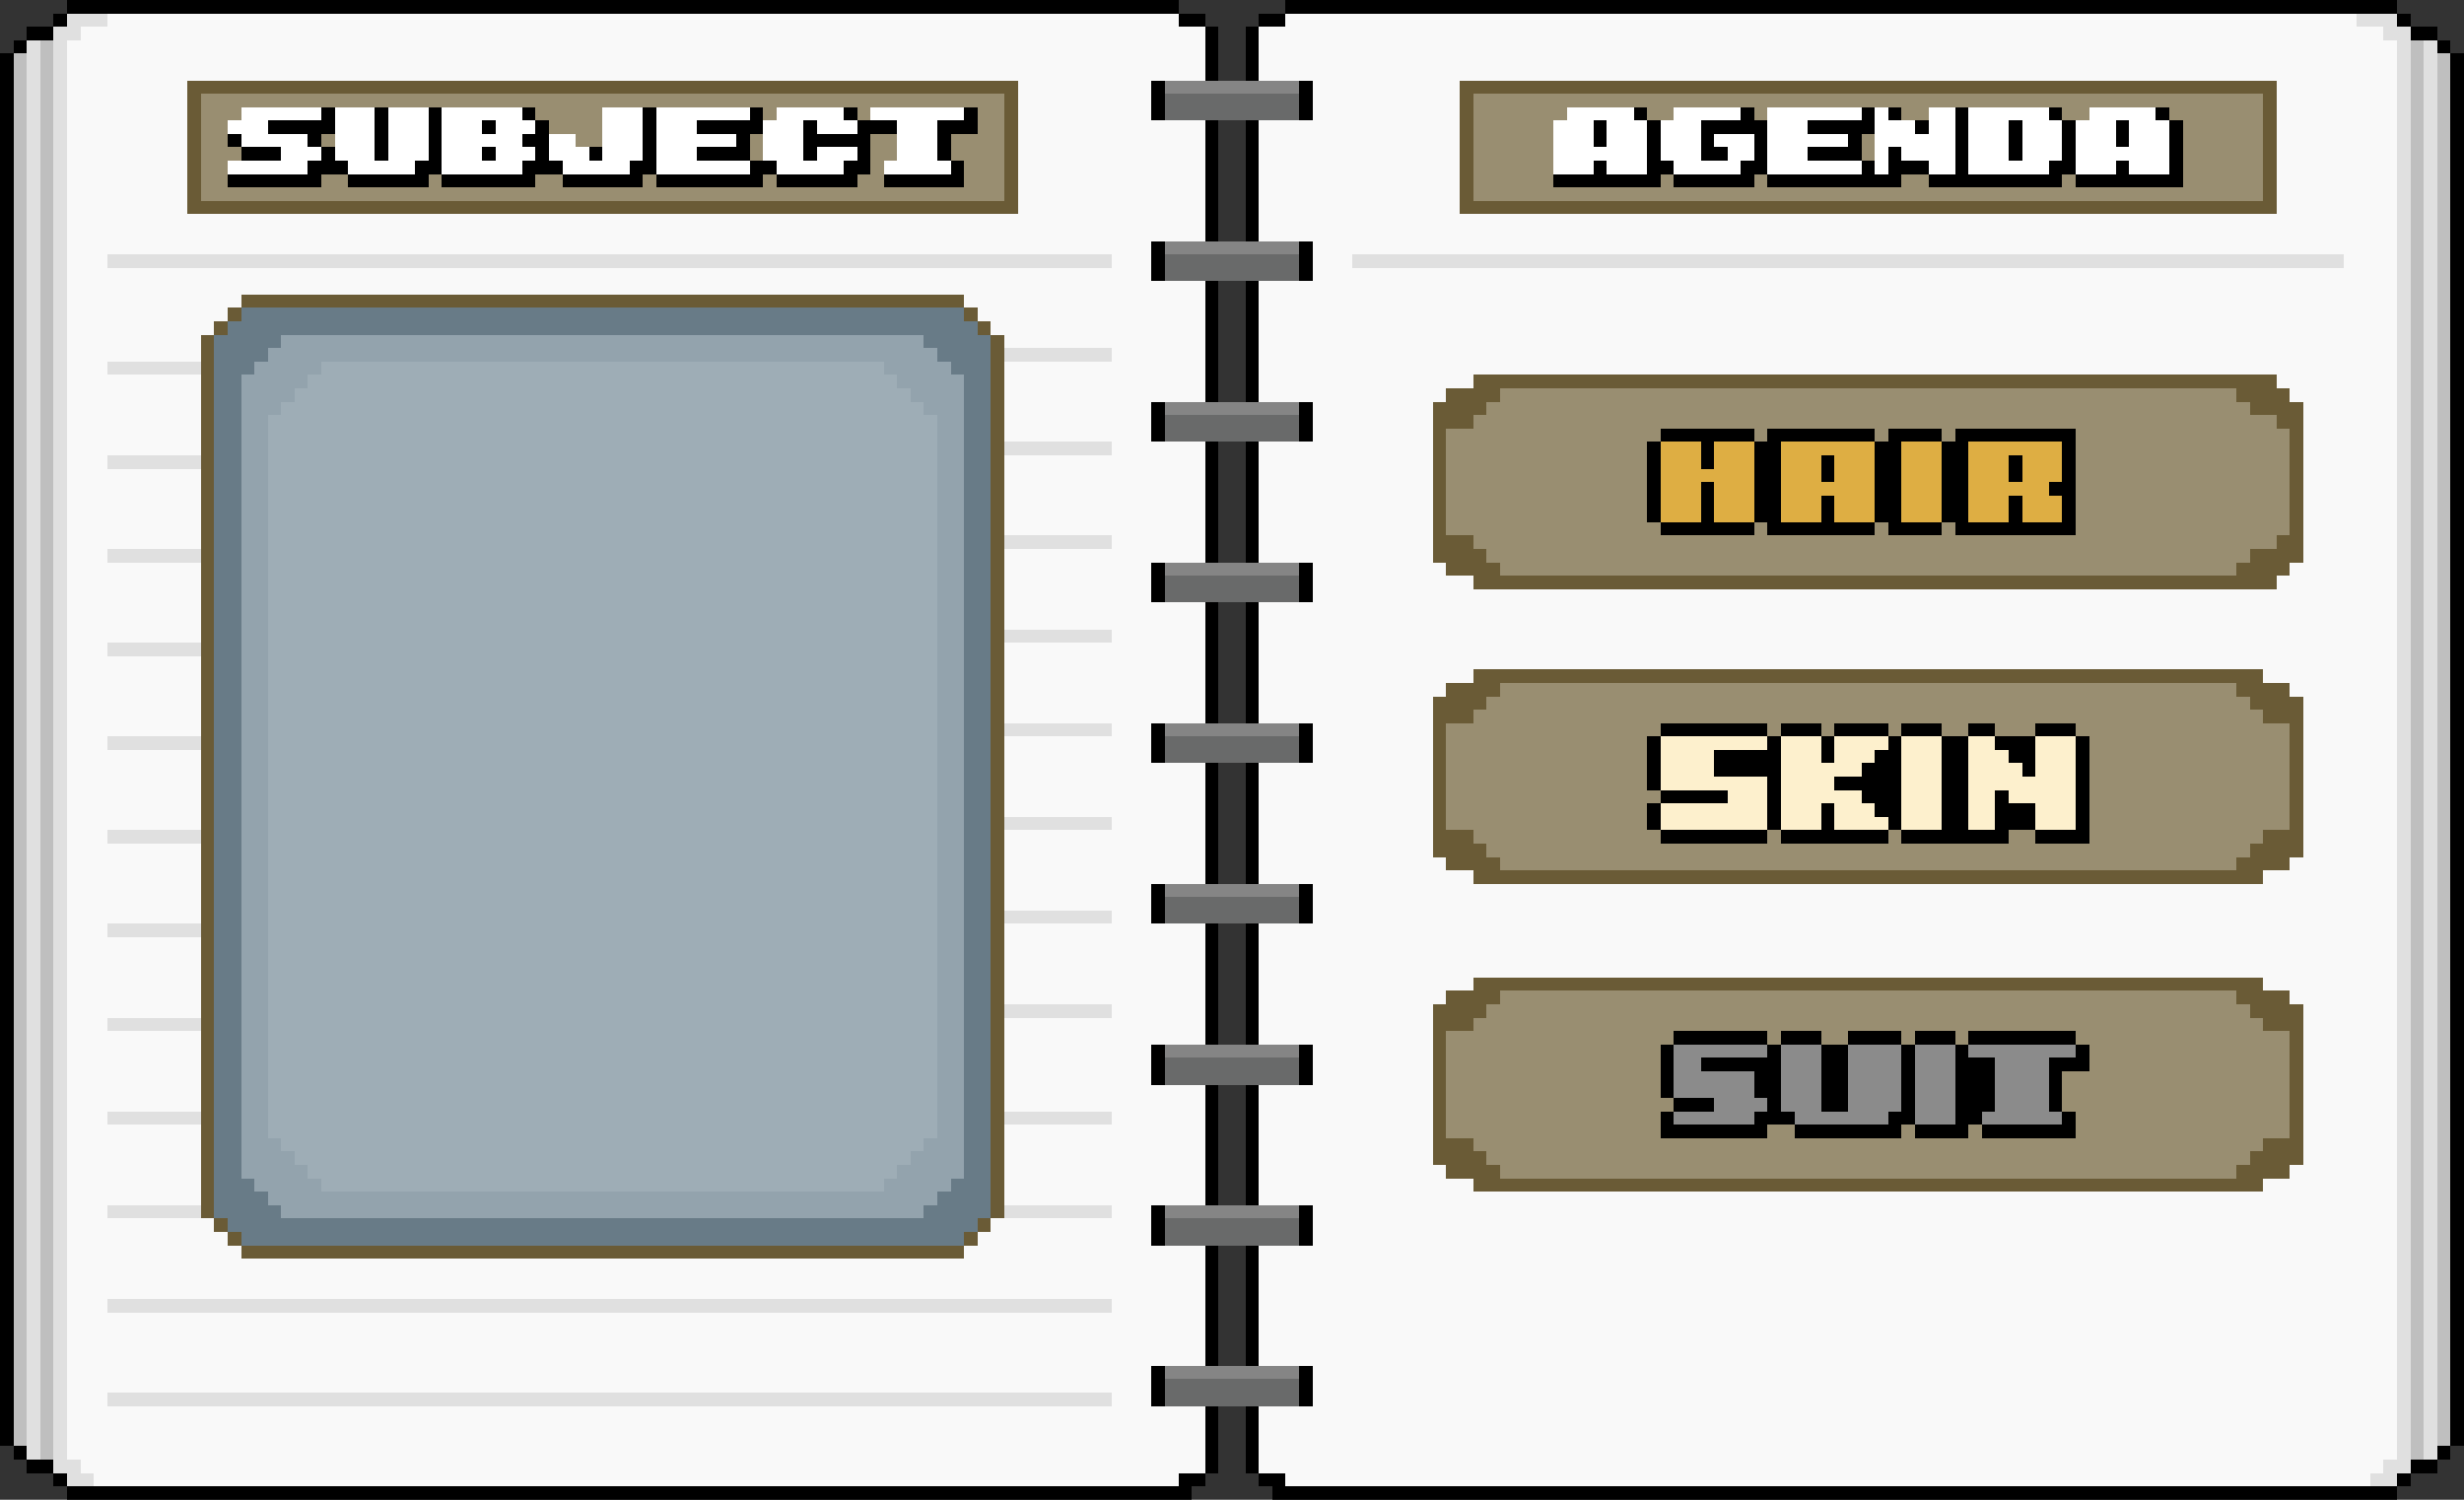 <svg xmlns="http://www.w3.org/2000/svg" viewBox="0 -0.5 184 112" shape-rendering="crispEdges">
<rect x="0" y="-0.5" width="184" height="112" fill="#333333" stroke="none"/>
<path stroke="#000000" d="M5 0h83M96 0h83M4 1h1M88 1h2M94 1h2M179 1h1M2 2h2M90 2h1M93 2h1M180 2h2M1 3h1M90 3h1M93 3h1M182 3h1M0 4h1M90 4h1M93 4h1M183 4h1M0 5h1M90 5h1M93 5h1M183 5h1M0 6h1M86 6h1M97 6h1M183 6h1M0 7h1M86 7h1M97 7h1M183 7h1M0 8h1M24 8h1M28 8h1M32 8h1M39 8h1M48 8h1M56 8h1M63 8h1M72 8h1M86 8h1M97 8h1M122 8h1M130 8h1M139 8h1M141 8h1M146 8h1M153 8h1M161 8h1M183 8h1M0 9h1M20 9h5M28 9h1M32 9h1M36 9h1M40 9h1M48 9h1M52 9h5M60 9h1M64 9h3M70 9h3M90 9h1M93 9h1M119 9h1M123 9h1M127 9h5M135 9h5M143 9h1M146 9h1M150 9h1M154 9h1M158 9h1M162 9h1M183 9h1M0 10h1M17 10h1M23 10h1M28 10h1M32 10h1M39 10h2M48 10h1M55 10h1M60 10h5M70 10h1M90 10h1M93 10h1M119 10h1M123 10h1M127 10h1M131 10h1M138 10h1M146 10h1M150 10h1M154 10h1M158 10h1M162 10h1M183 10h1M0 11h1M18 11h3M24 11h1M28 11h1M32 11h1M36 11h1M40 11h1M44 11h1M48 11h1M52 11h4M60 11h1M64 11h1M70 11h1M90 11h1M93 11h1M123 11h1M127 11h2M131 11h1M135 11h4M141 11h1M146 11h1M150 11h1M154 11h1M162 11h1M183 11h1M0 12h1M23 12h3M31 12h2M39 12h3M47 12h2M56 12h2M63 12h2M71 12h1M90 12h1M93 12h1M119 12h1M123 12h2M130 12h2M139 12h1M141 12h3M146 12h1M153 12h2M158 12h1M162 12h1M183 12h1M0 13h1M17 13h7M26 13h6M33 13h7M42 13h6M49 13h8M58 13h6M66 13h6M90 13h1M93 13h1M116 13h8M125 13h6M132 13h10M144 13h10M155 13h8M183 13h1M0 14h1M90 14h1M93 14h1M183 14h1M0 15h1M90 15h1M93 15h1M183 15h1M0 16h1M90 16h1M93 16h1M183 16h1M0 17h1M90 17h1M93 17h1M183 17h1M0 18h1M86 18h1M97 18h1M183 18h1M0 19h1M86 19h1M97 19h1M183 19h1M0 20h1M86 20h1M97 20h1M183 20h1M0 21h1M90 21h1M93 21h1M183 21h1M0 22h1M90 22h1M93 22h1M183 22h1M0 23h1M90 23h1M93 23h1M183 23h1M0 24h1M90 24h1M93 24h1M183 24h1M0 25h1M90 25h1M93 25h1M183 25h1M0 26h1M90 26h1M93 26h1M183 26h1M0 27h1M90 27h1M93 27h1M183 27h1M0 28h1M90 28h1M93 28h1M183 28h1M0 29h1M90 29h1M93 29h1M183 29h1M0 30h1M86 30h1M97 30h1M183 30h1M0 31h1M86 31h1M97 31h1M183 31h1M0 32h1M86 32h1M97 32h1M124 32h7M132 32h8M141 32h4M146 32h9M183 32h1M0 33h1M90 33h1M93 33h1M123 33h1M127 33h1M131 33h2M140 33h2M145 33h2M154 33h1M183 33h1M0 34h1M90 34h1M93 34h1M123 34h1M127 34h1M131 34h2M136 34h1M140 34h2M145 34h2M150 34h1M154 34h1M183 34h1M0 35h1M90 35h1M93 35h1M123 35h1M131 35h2M136 35h1M140 35h2M145 35h2M150 35h1M154 35h1M183 35h1M0 36h1M90 36h1M93 36h1M123 36h1M127 36h1M131 36h2M140 36h2M145 36h2M153 36h2M183 36h1M0 37h1M90 37h1M93 37h1M123 37h1M127 37h1M131 37h2M136 37h1M140 37h2M145 37h2M150 37h1M154 37h1M183 37h1M0 38h1M90 38h1M93 38h1M123 38h1M127 38h1M131 38h2M136 38h1M140 38h2M145 38h2M150 38h1M154 38h1M183 38h1M0 39h1M90 39h1M93 39h1M124 39h7M132 39h8M141 39h4M146 39h9M183 39h1M0 40h1M90 40h1M93 40h1M183 40h1M0 41h1M90 41h1M93 41h1M183 41h1M0 42h1M86 42h1M97 42h1M183 42h1M0 43h1M86 43h1M97 43h1M183 43h1M0 44h1M86 44h1M97 44h1M183 44h1M0 45h1M90 45h1M93 45h1M183 45h1M0 46h1M90 46h1M93 46h1M183 46h1M0 47h1M90 47h1M93 47h1M183 47h1M0 48h1M90 48h1M93 48h1M183 48h1M0 49h1M90 49h1M93 49h1M183 49h1M0 50h1M90 50h1M93 50h1M183 50h1M0 51h1M90 51h1M93 51h1M183 51h1M0 52h1M90 52h1M93 52h1M183 52h1M0 53h1M90 53h1M93 53h1M183 53h1M0 54h1M86 54h1M97 54h1M124 54h8M133 54h3M137 54h4M142 54h3M147 54h2M152 54h3M183 54h1M0 55h1M86 55h1M97 55h1M123 55h1M132 55h1M136 55h1M141 55h1M145 55h2M149 55h3M155 55h1M183 55h1M0 56h1M86 56h1M97 56h1M123 56h1M128 56h5M136 56h1M140 56h2M145 56h2M150 56h2M155 56h1M183 56h1M0 57h1M90 57h1M93 57h1M123 57h1M128 57h5M139 57h3M145 57h2M151 57h1M155 57h1M183 57h1M0 58h1M90 58h1M93 58h1M123 58h1M132 58h1M137 58h5M145 58h2M155 58h1M183 58h1M0 59h1M90 59h1M93 59h1M124 59h5M132 59h1M139 59h3M145 59h2M149 59h1M155 59h1M183 59h1M0 60h1M90 60h1M93 60h1M123 60h1M132 60h1M136 60h1M140 60h2M145 60h2M149 60h3M155 60h1M183 60h1M0 61h1M90 61h1M93 61h1M123 61h1M132 61h1M136 61h1M141 61h1M145 61h2M149 61h3M155 61h1M183 61h1M0 62h1M90 62h1M93 62h1M124 62h8M133 62h8M142 62h8M152 62h4M183 62h1M0 63h1M90 63h1M93 63h1M183 63h1M0 64h1M90 64h1M93 64h1M183 64h1M0 65h1M90 65h1M93 65h1M183 65h1M0 66h1M86 66h1M97 66h1M183 66h1M0 67h1M86 67h1M97 67h1M183 67h1M0 68h1M86 68h1M97 68h1M183 68h1M0 69h1M90 69h1M93 69h1M183 69h1M0 70h1M90 70h1M93 70h1M183 70h1M0 71h1M90 71h1M93 71h1M183 71h1M0 72h1M90 72h1M93 72h1M183 72h1M0 73h1M90 73h1M93 73h1M183 73h1M0 74h1M90 74h1M93 74h1M183 74h1M0 75h1M90 75h1M93 75h1M183 75h1M0 76h1M90 76h1M93 76h1M183 76h1M0 77h1M90 77h1M93 77h1M125 77h7M133 77h3M138 77h4M143 77h3M147 77h8M183 77h1M0 78h1M86 78h1M97 78h1M124 78h1M132 78h1M136 78h2M142 78h1M146 78h1M155 78h1M183 78h1M0 79h1M86 79h1M97 79h1M124 79h1M127 79h6M136 79h2M142 79h1M146 79h3M153 79h3M183 79h1M0 80h1M86 80h1M97 80h1M124 80h1M131 80h2M136 80h2M142 80h1M146 80h3M153 80h1M183 80h1M0 81h1M90 81h1M93 81h1M124 81h1M131 81h2M136 81h2M142 81h1M146 81h3M153 81h1M183 81h1M0 82h1M90 82h1M93 82h1M125 82h3M132 82h1M136 82h2M142 82h1M146 82h3M153 82h1M183 82h1M0 83h1M90 83h1M93 83h1M124 83h1M131 83h3M141 83h2M146 83h2M154 83h1M183 83h1M0 84h1M90 84h1M93 84h1M124 84h8M134 84h8M143 84h4M148 84h7M183 84h1M0 85h1M90 85h1M93 85h1M183 85h1M0 86h1M90 86h1M93 86h1M183 86h1M0 87h1M90 87h1M93 87h1M183 87h1M0 88h1M90 88h1M93 88h1M183 88h1M0 89h1M90 89h1M93 89h1M183 89h1M0 90h1M86 90h1M97 90h1M183 90h1M0 91h1M86 91h1M97 91h1M183 91h1M0 92h1M86 92h1M97 92h1M183 92h1M0 93h1M90 93h1M93 93h1M183 93h1M0 94h1M90 94h1M93 94h1M183 94h1M0 95h1M90 95h1M93 95h1M183 95h1M0 96h1M90 96h1M93 96h1M183 96h1M0 97h1M90 97h1M93 97h1M183 97h1M0 98h1M90 98h1M93 98h1M183 98h1M0 99h1M90 99h1M93 99h1M183 99h1M0 100h1M90 100h1M93 100h1M183 100h1M0 101h1M90 101h1M93 101h1M183 101h1M0 102h1M86 102h1M97 102h1M183 102h1M0 103h1M86 103h1M97 103h1M183 103h1M0 104h1M86 104h1M97 104h1M183 104h1M0 105h1M90 105h1M93 105h1M183 105h1M0 106h1M90 106h1M93 106h1M183 106h1M0 107h1M90 107h1M93 107h1M183 107h1M1 108h1M90 108h1M93 108h1M182 108h1M2 109h2M90 109h1M93 109h1M180 109h2M4 110h1M88 110h2M94 110h2M179 110h1M5 111h84M95 111h84" />
<path stroke="#e0e0e0" d="M5 1h3M176 1h3M4 2h2M178 2h2M2 3h1M4 3h1M179 3h1M181 3h1M2 4h1M4 4h1M179 4h1M181 4h1M2 5h1M4 5h1M179 5h1M181 5h1M2 6h1M4 6h1M179 6h1M181 6h1M2 7h1M4 7h1M179 7h1M181 7h1M2 8h1M4 8h1M179 8h1M181 8h1M2 9h1M4 9h1M179 9h1M181 9h1M2 10h1M4 10h1M179 10h1M181 10h1M2 11h1M4 11h1M179 11h1M181 11h1M2 12h1M4 12h1M179 12h1M181 12h1M2 13h1M4 13h1M179 13h1M181 13h1M2 14h1M4 14h1M179 14h1M181 14h1M2 15h1M4 15h1M179 15h1M181 15h1M2 16h1M4 16h1M179 16h1M181 16h1M2 17h1M4 17h1M179 17h1M181 17h1M2 18h1M4 18h1M179 18h1M181 18h1M2 19h1M4 19h1M8 19h75M101 19h74M179 19h1M181 19h1M2 20h1M4 20h1M179 20h1M181 20h1M2 21h1M4 21h1M179 21h1M181 21h1M2 22h1M4 22h1M179 22h1M181 22h1M2 23h1M4 23h1M179 23h1M181 23h1M2 24h1M4 24h1M179 24h1M181 24h1M2 25h1M4 25h1M179 25h1M181 25h1M2 26h1M4 26h1M75 26h8M179 26h1M181 26h1M2 27h1M4 27h1M8 27h7M179 27h1M181 27h1M2 28h1M4 28h1M179 28h1M181 28h1M2 29h1M4 29h1M179 29h1M181 29h1M2 30h1M4 30h1M179 30h1M181 30h1M2 31h1M4 31h1M179 31h1M181 31h1M2 32h1M4 32h1M179 32h1M181 32h1M2 33h1M4 33h1M75 33h8M179 33h1M181 33h1M2 34h1M4 34h1M8 34h7M179 34h1M181 34h1M2 35h1M4 35h1M179 35h1M181 35h1M2 36h1M4 36h1M179 36h1M181 36h1M2 37h1M4 37h1M179 37h1M181 37h1M2 38h1M4 38h1M179 38h1M181 38h1M2 39h1M4 39h1M179 39h1M181 39h1M2 40h1M4 40h1M75 40h8M179 40h1M181 40h1M2 41h1M4 41h1M8 41h7M179 41h1M181 41h1M2 42h1M4 42h1M179 42h1M181 42h1M2 43h1M4 43h1M179 43h1M181 43h1M2 44h1M4 44h1M179 44h1M181 44h1M2 45h1M4 45h1M179 45h1M181 45h1M2 46h1M4 46h1M179 46h1M181 46h1M2 47h1M4 47h1M75 47h8M179 47h1M181 47h1M2 48h1M4 48h1M8 48h7M179 48h1M181 48h1M2 49h1M4 49h1M179 49h1M181 49h1M2 50h1M4 50h1M179 50h1M181 50h1M2 51h1M4 51h1M179 51h1M181 51h1M2 52h1M4 52h1M179 52h1M181 52h1M2 53h1M4 53h1M179 53h1M181 53h1M2 54h1M4 54h1M75 54h8M179 54h1M181 54h1M2 55h1M4 55h1M8 55h7M179 55h1M181 55h1M2 56h1M4 56h1M179 56h1M181 56h1M2 57h1M4 57h1M179 57h1M181 57h1M2 58h1M4 58h1M179 58h1M181 58h1M2 59h1M4 59h1M179 59h1M181 59h1M2 60h1M4 60h1M179 60h1M181 60h1M2 61h1M4 61h1M75 61h8M179 61h1M181 61h1M2 62h1M4 62h1M8 62h7M179 62h1M181 62h1M2 63h1M4 63h1M179 63h1M181 63h1M2 64h1M4 64h1M179 64h1M181 64h1M2 65h1M4 65h1M179 65h1M181 65h1M2 66h1M4 66h1M179 66h1M181 66h1M2 67h1M4 67h1M179 67h1M181 67h1M2 68h1M4 68h1M75 68h8M179 68h1M181 68h1M2 69h1M4 69h1M8 69h7M179 69h1M181 69h1M2 70h1M4 70h1M179 70h1M181 70h1M2 71h1M4 71h1M179 71h1M181 71h1M2 72h1M4 72h1M179 72h1M181 72h1M2 73h1M4 73h1M179 73h1M181 73h1M2 74h1M4 74h1M179 74h1M181 74h1M2 75h1M4 75h1M75 75h8M179 75h1M181 75h1M2 76h1M4 76h1M8 76h7M179 76h1M181 76h1M2 77h1M4 77h1M179 77h1M181 77h1M2 78h1M4 78h1M179 78h1M181 78h1M2 79h1M4 79h1M179 79h1M181 79h1M2 80h1M4 80h1M179 80h1M181 80h1M2 81h1M4 81h1M179 81h1M181 81h1M2 82h1M4 82h1M179 82h1M181 82h1M2 83h1M4 83h1M8 83h7M75 83h8M179 83h1M181 83h1M2 84h1M4 84h1M179 84h1M181 84h1M2 85h1M4 85h1M179 85h1M181 85h1M2 86h1M4 86h1M179 86h1M181 86h1M2 87h1M4 87h1M179 87h1M181 87h1M2 88h1M4 88h1M179 88h1M181 88h1M2 89h1M4 89h1M179 89h1M181 89h1M2 90h1M4 90h1M8 90h7M75 90h8M179 90h1M181 90h1M2 91h1M4 91h1M179 91h1M181 91h1M2 92h1M4 92h1M179 92h1M181 92h1M2 93h1M4 93h1M179 93h1M181 93h1M2 94h1M4 94h1M179 94h1M181 94h1M2 95h1M4 95h1M179 95h1M181 95h1M2 96h1M4 96h1M179 96h1M181 96h1M2 97h1M4 97h1M8 97h75M179 97h1M181 97h1M2 98h1M4 98h1M179 98h1M181 98h1M2 99h1M4 99h1M179 99h1M181 99h1M2 100h1M4 100h1M179 100h1M181 100h1M2 101h1M4 101h1M179 101h1M181 101h1M2 102h1M4 102h1M179 102h1M181 102h1M2 103h1M4 103h1M179 103h1M181 103h1M2 104h1M4 104h1M8 104h75M179 104h1M181 104h1M2 105h1M4 105h1M179 105h1M181 105h1M2 106h1M4 106h1M179 106h1M181 106h1M2 107h1M4 107h1M179 107h1M181 107h1M2 108h1M4 108h1M179 108h1M181 108h1M4 109h2M178 109h2M5 110h2M177 110h2" />
<path stroke="#f9f9f9" d="M8 1h80M96 1h80M6 2h84M94 2h84M5 3h85M94 3h85M5 4h85M94 4h85M5 5h85M94 5h85M5 6h9M76 6h10M98 6h11M170 6h9M5 7h9M76 7h10M98 7h11M170 7h9M5 8h9M76 8h10M98 8h11M170 8h9M5 9h9M76 9h14M94 9h15M170 9h9M5 10h9M76 10h14M94 10h15M170 10h9M5 11h9M76 11h14M94 11h15M170 11h9M5 12h9M76 12h14M94 12h15M170 12h9M5 13h9M76 13h14M94 13h15M170 13h9M5 14h9M76 14h14M94 14h15M170 14h9M5 15h9M76 15h14M94 15h15M170 15h9M5 16h85M94 16h85M5 17h85M94 17h85M5 18h81M98 18h81M5 19h3M83 19h3M98 19h3M175 19h4M5 20h81M98 20h81M5 21h85M94 21h85M5 22h13M72 22h18M94 22h85M5 23h12M73 23h17M94 23h85M5 24h11M74 24h16M94 24h85M5 25h10M75 25h15M94 25h85M5 26h10M83 26h7M94 26h85M5 27h3M75 27h15M94 27h85M5 28h10M75 28h15M94 28h16M170 28h9M5 29h10M75 29h15M94 29h14M171 29h8M5 30h10M75 30h11M98 30h9M172 30h7M5 31h10M75 31h11M98 31h9M172 31h7M5 32h10M75 32h11M98 32h9M172 32h7M5 33h10M83 33h7M94 33h13M172 33h7M5 34h3M75 34h15M94 34h13M172 34h7M5 35h10M75 35h15M94 35h13M172 35h7M5 36h10M75 36h15M94 36h13M172 36h7M5 37h10M75 37h15M94 37h13M172 37h7M5 38h10M75 38h15M94 38h13M172 38h7M5 39h10M75 39h15M94 39h13M172 39h7M5 40h10M83 40h7M94 40h13M172 40h7M5 41h3M75 41h15M94 41h13M172 41h7M5 42h10M75 42h11M98 42h10M171 42h8M5 43h10M75 43h11M98 43h12M170 43h9M5 44h10M75 44h11M98 44h81M5 45h10M75 45h15M94 45h85M5 46h10M75 46h15M94 46h85M5 47h10M83 47h7M94 47h85M5 48h3M75 48h15M94 48h85M5 49h10M75 49h15M94 49h85M5 50h10M75 50h15M94 50h16M169 50h10M5 51h10M75 51h15M94 51h14M171 51h8M5 52h10M75 52h15M94 52h13M172 52h7M5 53h10M75 53h15M94 53h13M172 53h7M5 54h10M83 54h3M98 54h9M172 54h7M5 55h3M75 55h11M98 55h9M172 55h7M5 56h10M75 56h11M98 56h9M172 56h7M5 57h10M75 57h15M94 57h13M172 57h7M5 58h10M75 58h15M94 58h13M172 58h7M5 59h10M75 59h15M94 59h13M172 59h7M5 60h10M75 60h15M94 60h13M172 60h7M5 61h10M83 61h7M94 61h13M172 61h7M5 62h3M75 62h15M94 62h13M172 62h7M5 63h10M75 63h15M94 63h13M172 63h7M5 64h10M75 64h15M94 64h14M171 64h8M5 65h10M75 65h15M94 65h16M169 65h10M5 66h10M75 66h11M98 66h81M5 67h10M75 67h11M98 67h81M5 68h10M83 68h3M98 68h81M5 69h3M75 69h15M94 69h85M5 70h10M75 70h15M94 70h85M5 71h10M75 71h15M94 71h85M5 72h10M75 72h15M94 72h85M5 73h10M75 73h15M94 73h16M169 73h10M5 74h10M75 74h15M94 74h14M171 74h8M5 75h10M83 75h7M94 75h13M172 75h7M5 76h3M75 76h15M94 76h13M172 76h7M5 77h10M75 77h15M94 77h13M172 77h7M5 78h10M75 78h11M98 78h9M172 78h7M5 79h10M75 79h11M98 79h9M172 79h7M5 80h10M75 80h11M98 80h9M172 80h7M5 81h10M75 81h15M94 81h13M172 81h7M5 82h10M75 82h15M94 82h13M172 82h7M5 83h3M83 83h7M94 83h13M172 83h7M5 84h10M75 84h15M94 84h13M172 84h7M5 85h10M75 85h15M94 85h13M172 85h7M5 86h10M75 86h15M94 86h13M172 86h7M5 87h10M75 87h15M94 87h14M171 87h8M5 88h10M75 88h15M94 88h16M169 88h10M5 89h10M75 89h15M94 89h85M5 90h3M83 90h3M98 90h81M5 91h11M74 91h12M98 91h81M5 92h12M73 92h13M98 92h81M5 93h13M72 93h18M94 93h85M5 94h85M94 94h85M5 95h85M94 95h85M5 96h85M94 96h85M5 97h3M83 97h7M94 97h85M5 98h85M94 98h85M5 99h85M94 99h85M5 100h85M94 100h85M5 101h85M94 101h85M5 102h81M98 102h81M5 103h81M98 103h81M5 104h3M83 104h3M98 104h81M5 105h85M94 105h85M5 106h85M94 106h85M5 107h85M94 107h85M5 108h85M94 108h85M6 109h84M94 109h84M7 110h81M96 110h81" />
<path stroke="#bfbfbf" d="M3 3h1M180 3h1M1 4h1M3 4h1M180 4h1M182 4h1M1 5h1M3 5h1M180 5h1M182 5h1M1 6h1M3 6h1M180 6h1M182 6h1M1 7h1M3 7h1M180 7h1M182 7h1M1 8h1M3 8h1M180 8h1M182 8h1M1 9h1M3 9h1M180 9h1M182 9h1M1 10h1M3 10h1M180 10h1M182 10h1M1 11h1M3 11h1M180 11h1M182 11h1M1 12h1M3 12h1M180 12h1M182 12h1M1 13h1M3 13h1M180 13h1M182 13h1M1 14h1M3 14h1M180 14h1M182 14h1M1 15h1M3 15h1M180 15h1M182 15h1M1 16h1M3 16h1M180 16h1M182 16h1M1 17h1M3 17h1M180 17h1M182 17h1M1 18h1M3 18h1M180 18h1M182 18h1M1 19h1M3 19h1M180 19h1M182 19h1M1 20h1M3 20h1M180 20h1M182 20h1M1 21h1M3 21h1M180 21h1M182 21h1M1 22h1M3 22h1M180 22h1M182 22h1M1 23h1M3 23h1M180 23h1M182 23h1M1 24h1M3 24h1M180 24h1M182 24h1M1 25h1M3 25h1M180 25h1M182 25h1M1 26h1M3 26h1M180 26h1M182 26h1M1 27h1M3 27h1M180 27h1M182 27h1M1 28h1M3 28h1M180 28h1M182 28h1M1 29h1M3 29h1M180 29h1M182 29h1M1 30h1M3 30h1M180 30h1M182 30h1M1 31h1M3 31h1M180 31h1M182 31h1M1 32h1M3 32h1M180 32h1M182 32h1M1 33h1M3 33h1M180 33h1M182 33h1M1 34h1M3 34h1M180 34h1M182 34h1M1 35h1M3 35h1M180 35h1M182 35h1M1 36h1M3 36h1M180 36h1M182 36h1M1 37h1M3 37h1M180 37h1M182 37h1M1 38h1M3 38h1M180 38h1M182 38h1M1 39h1M3 39h1M180 39h1M182 39h1M1 40h1M3 40h1M180 40h1M182 40h1M1 41h1M3 41h1M180 41h1M182 41h1M1 42h1M3 42h1M180 42h1M182 42h1M1 43h1M3 43h1M180 43h1M182 43h1M1 44h1M3 44h1M180 44h1M182 44h1M1 45h1M3 45h1M180 45h1M182 45h1M1 46h1M3 46h1M180 46h1M182 46h1M1 47h1M3 47h1M180 47h1M182 47h1M1 48h1M3 48h1M180 48h1M182 48h1M1 49h1M3 49h1M180 49h1M182 49h1M1 50h1M3 50h1M180 50h1M182 50h1M1 51h1M3 51h1M180 51h1M182 51h1M1 52h1M3 52h1M180 52h1M182 52h1M1 53h1M3 53h1M180 53h1M182 53h1M1 54h1M3 54h1M180 54h1M182 54h1M1 55h1M3 55h1M180 55h1M182 55h1M1 56h1M3 56h1M180 56h1M182 56h1M1 57h1M3 57h1M180 57h1M182 57h1M1 58h1M3 58h1M180 58h1M182 58h1M1 59h1M3 59h1M180 59h1M182 59h1M1 60h1M3 60h1M180 60h1M182 60h1M1 61h1M3 61h1M180 61h1M182 61h1M1 62h1M3 62h1M180 62h1M182 62h1M1 63h1M3 63h1M180 63h1M182 63h1M1 64h1M3 64h1M180 64h1M182 64h1M1 65h1M3 65h1M180 65h1M182 65h1M1 66h1M3 66h1M180 66h1M182 66h1M1 67h1M3 67h1M180 67h1M182 67h1M1 68h1M3 68h1M180 68h1M182 68h1M1 69h1M3 69h1M180 69h1M182 69h1M1 70h1M3 70h1M180 70h1M182 70h1M1 71h1M3 71h1M180 71h1M182 71h1M1 72h1M3 72h1M180 72h1M182 72h1M1 73h1M3 73h1M180 73h1M182 73h1M1 74h1M3 74h1M180 74h1M182 74h1M1 75h1M3 75h1M180 75h1M182 75h1M1 76h1M3 76h1M180 76h1M182 76h1M1 77h1M3 77h1M180 77h1M182 77h1M1 78h1M3 78h1M180 78h1M182 78h1M1 79h1M3 79h1M180 79h1M182 79h1M1 80h1M3 80h1M180 80h1M182 80h1M1 81h1M3 81h1M180 81h1M182 81h1M1 82h1M3 82h1M180 82h1M182 82h1M1 83h1M3 83h1M180 83h1M182 83h1M1 84h1M3 84h1M180 84h1M182 84h1M1 85h1M3 85h1M180 85h1M182 85h1M1 86h1M3 86h1M180 86h1M182 86h1M1 87h1M3 87h1M180 87h1M182 87h1M1 88h1M3 88h1M180 88h1M182 88h1M1 89h1M3 89h1M180 89h1M182 89h1M1 90h1M3 90h1M180 90h1M182 90h1M1 91h1M3 91h1M180 91h1M182 91h1M1 92h1M3 92h1M180 92h1M182 92h1M1 93h1M3 93h1M180 93h1M182 93h1M1 94h1M3 94h1M180 94h1M182 94h1M1 95h1M3 95h1M180 95h1M182 95h1M1 96h1M3 96h1M180 96h1M182 96h1M1 97h1M3 97h1M180 97h1M182 97h1M1 98h1M3 98h1M180 98h1M182 98h1M1 99h1M3 99h1M180 99h1M182 99h1M1 100h1M3 100h1M180 100h1M182 100h1M1 101h1M3 101h1M180 101h1M182 101h1M1 102h1M3 102h1M180 102h1M182 102h1M1 103h1M3 103h1M180 103h1M182 103h1M1 104h1M3 104h1M180 104h1M182 104h1M1 105h1M3 105h1M180 105h1M182 105h1M1 106h1M3 106h1M180 106h1M182 106h1M1 107h1M3 107h1M180 107h1M182 107h1M3 108h1M180 108h1" />
<path stroke="#6a5b36" d="M14 6h62M109 6h61M14 7h1M75 7h1M109 7h1M169 7h1M14 8h1M75 8h1M109 8h1M169 8h1M14 9h1M75 9h1M109 9h1M169 9h1M14 10h1M75 10h1M109 10h1M169 10h1M14 11h1M75 11h1M109 11h1M169 11h1M14 12h1M75 12h1M109 12h1M169 12h1M14 13h1M75 13h1M109 13h1M169 13h1M14 14h1M75 14h1M109 14h1M169 14h1M14 15h62M109 15h61M18 22h54M17 23h1M72 23h1M16 24h1M73 24h1M15 25h1M74 25h1M15 26h1M74 26h1M15 27h1M74 27h1M15 28h1M74 28h1M110 28h60M15 29h1M74 29h1M108 29h4M167 29h4M15 30h1M74 30h1M107 30h4M168 30h4M15 31h1M74 31h1M107 31h3M170 31h2M15 32h1M74 32h1M107 32h1M171 32h1M15 33h1M74 33h1M107 33h1M171 33h1M15 34h1M74 34h1M107 34h1M171 34h1M15 35h1M74 35h1M107 35h1M171 35h1M15 36h1M74 36h1M107 36h1M171 36h1M15 37h1M74 37h1M107 37h1M171 37h1M15 38h1M74 38h1M107 38h1M171 38h1M15 39h1M74 39h1M107 39h1M171 39h1M15 40h1M74 40h1M107 40h3M170 40h2M15 41h1M74 41h1M107 41h4M168 41h4M15 42h1M74 42h1M108 42h4M167 42h4M15 43h1M74 43h1M110 43h60M15 44h1M74 44h1M15 45h1M74 45h1M15 46h1M74 46h1M15 47h1M74 47h1M15 48h1M74 48h1M15 49h1M74 49h1M15 50h1M74 50h1M110 50h59M15 51h1M74 51h1M108 51h4M167 51h4M15 52h1M74 52h1M107 52h4M168 52h4M15 53h1M74 53h1M107 53h3M169 53h3M15 54h1M74 54h1M107 54h1M171 54h1M15 55h1M74 55h1M107 55h1M171 55h1M15 56h1M74 56h1M107 56h1M171 56h1M15 57h1M74 57h1M107 57h1M171 57h1M15 58h1M74 58h1M107 58h1M171 58h1M15 59h1M74 59h1M107 59h1M171 59h1M15 60h1M74 60h1M107 60h1M171 60h1M15 61h1M74 61h1M107 61h1M171 61h1M15 62h1M74 62h1M107 62h3M169 62h3M15 63h1M74 63h1M107 63h4M168 63h4M15 64h1M74 64h1M108 64h4M167 64h4M15 65h1M74 65h1M110 65h59M15 66h1M74 66h1M15 67h1M74 67h1M15 68h1M74 68h1M15 69h1M74 69h1M15 70h1M74 70h1M15 71h1M74 71h1M15 72h1M74 72h1M15 73h1M74 73h1M110 73h59M15 74h1M74 74h1M108 74h4M167 74h4M15 75h1M74 75h1M107 75h4M168 75h4M15 76h1M74 76h1M107 76h3M169 76h3M15 77h1M74 77h1M107 77h1M171 77h1M15 78h1M74 78h1M107 78h1M171 78h1M15 79h1M74 79h1M107 79h1M171 79h1M15 80h1M74 80h1M107 80h1M171 80h1M15 81h1M74 81h1M107 81h1M171 81h1M15 82h1M74 82h1M107 82h1M171 82h1M15 83h1M74 83h1M107 83h1M171 83h1M15 84h1M74 84h1M107 84h1M171 84h1M15 85h1M74 85h1M107 85h3M169 85h3M15 86h1M74 86h1M107 86h4M168 86h4M15 87h1M74 87h1M108 87h4M167 87h4M15 88h1M74 88h1M110 88h59M15 89h1M74 89h1M15 90h1M74 90h1M16 91h1M73 91h1M17 92h1M72 92h1M18 93h54" />
<path stroke="#858585" d="M87 6h10M87 18h10M87 30h10M87 42h10M87 54h10M87 66h10M87 78h10M87 90h10M87 102h10" />
<path stroke="#998e71" d="M15 7h60M110 7h59M15 8h3M40 8h5M57 8h1M64 8h1M73 8h2M110 8h7M123 8h2M131 8h1M142 8h2M154 8h2M162 8h7M15 9h2M41 9h4M73 9h2M110 9h6M163 9h6M15 10h2M24 10h1M43 10h2M56 10h1M65 10h2M71 10h4M110 10h6M139 10h1M163 10h6M15 11h3M56 11h1M65 11h2M71 11h4M110 11h6M139 11h1M163 11h6M15 12h2M65 12h1M72 12h3M110 12h6M163 12h6M15 13h2M24 13h2M32 13h1M40 13h2M48 13h1M57 13h1M64 13h2M72 13h3M110 13h6M124 13h1M131 13h1M142 13h2M154 13h1M163 13h6M15 14h60M110 14h59M112 29h55M111 30h57M110 31h60M108 32h16M131 32h1M140 32h1M145 32h1M155 32h16M108 33h15M155 33h16M108 34h15M155 34h16M108 35h15M155 35h16M108 36h15M155 36h16M108 37h15M155 37h16M108 38h15M155 38h16M108 39h16M131 39h1M140 39h1M145 39h1M155 39h16M110 40h60M111 41h57M112 42h55M112 51h55M111 52h57M110 53h59M108 54h16M132 54h1M136 54h1M141 54h1M145 54h2M149 54h3M155 54h16M108 55h15M156 55h15M108 56h15M156 56h15M108 57h15M156 57h15M108 58h15M156 58h15M108 59h16M156 59h15M108 60h15M156 60h15M108 61h15M156 61h15M110 62h14M132 62h1M141 62h1M150 62h2M156 62h13M111 63h57M112 64h55M112 74h55M111 75h57M110 76h59M108 77h17M132 77h1M136 77h2M142 77h1M146 77h1M155 77h16M108 78h16M156 78h15M108 79h16M156 79h15M108 80h16M154 80h17M108 81h16M154 81h17M108 82h17M154 82h17M108 83h16M155 83h16M108 84h16M132 84h2M142 84h1M147 84h1M155 84h16M110 85h59M111 86h57M112 87h55" />
<path stroke="#696a6a" d="M87 7h10M87 8h10M87 19h10M87 20h10M87 31h10M87 32h10M87 43h10M87 44h10M87 55h10M87 56h10M87 67h10M87 68h10M87 79h10M87 80h10M87 91h10M87 92h10M87 103h10M87 104h10" />
<path stroke="#ffffff" d="M18 8h6M25 8h3M29 8h3M33 8h6M45 8h3M49 8h7M58 8h5M65 8h7M117 8h5M125 8h5M132 8h7M140 8h1M144 8h2M147 8h6M156 8h5M17 9h3M25 9h3M29 9h3M33 9h3M37 9h3M45 9h3M49 9h3M57 9h3M61 9h3M67 9h3M116 9h3M120 9h3M124 9h3M132 9h3M140 9h3M144 9h2M147 9h3M151 9h3M155 9h3M159 9h3M18 10h5M25 10h3M29 10h3M33 10h6M41 10h2M45 10h3M49 10h6M57 10h3M67 10h3M116 10h3M120 10h3M124 10h3M128 10h3M132 10h6M140 10h6M147 10h3M151 10h3M155 10h3M159 10h3M21 11h3M25 11h3M29 11h3M33 11h3M37 11h3M41 11h3M45 11h3M49 11h3M57 11h3M61 11h3M67 11h3M116 11h7M124 11h3M129 11h2M132 11h3M140 11h1M142 11h4M147 11h3M151 11h3M155 11h7M17 12h6M26 12h5M33 12h6M42 12h5M49 12h7M58 12h5M66 12h5M116 12h3M120 12h3M125 12h5M132 12h7M140 12h1M144 12h2M147 12h6M155 12h3M159 12h3" />
<path stroke="#687b87" d="M18 23h54M17 24h56M16 25h5M69 25h5M16 26h4M70 26h4M16 27h3M71 27h3M16 28h2M72 28h2M16 29h2M72 29h2M16 30h2M72 30h2M16 31h2M72 31h2M16 32h2M72 32h2M16 33h2M72 33h2M16 34h2M72 34h2M16 35h2M72 35h2M16 36h2M72 36h2M16 37h2M72 37h2M16 38h2M72 38h2M16 39h2M72 39h2M16 40h2M72 40h2M16 41h2M72 41h2M16 42h2M72 42h2M16 43h2M72 43h2M16 44h2M72 44h2M16 45h2M72 45h2M16 46h2M72 46h2M16 47h2M72 47h2M16 48h2M72 48h2M16 49h2M72 49h2M16 50h2M72 50h2M16 51h2M72 51h2M16 52h2M72 52h2M16 53h2M72 53h2M16 54h2M72 54h2M16 55h2M72 55h2M16 56h2M72 56h2M16 57h2M72 57h2M16 58h2M72 58h2M16 59h2M72 59h2M16 60h2M72 60h2M16 61h2M72 61h2M16 62h2M72 62h2M16 63h2M72 63h2M16 64h2M72 64h2M16 65h2M72 65h2M16 66h2M72 66h2M16 67h2M72 67h2M16 68h2M72 68h2M16 69h2M72 69h2M16 70h2M72 70h2M16 71h2M72 71h2M16 72h2M72 72h2M16 73h2M72 73h2M16 74h2M72 74h2M16 75h2M72 75h2M16 76h2M72 76h2M16 77h2M72 77h2M16 78h2M72 78h2M16 79h2M72 79h2M16 80h2M72 80h2M16 81h2M72 81h2M16 82h2M72 82h2M16 83h2M72 83h2M16 84h2M72 84h2M16 85h2M72 85h2M16 86h2M72 86h2M16 87h2M72 87h2M16 88h3M71 88h3M16 89h4M70 89h4M16 90h5M69 90h5M17 91h56M18 92h54" />
<path stroke="#93a3ad" d="M21 25h48M20 26h50M19 27h5M66 27h5M18 28h5M67 28h5M18 29h4M68 29h4M18 30h3M69 30h3M18 31h2M70 31h2M18 32h2M70 32h2M18 33h2M70 33h2M18 34h2M70 34h2M18 35h2M70 35h2M18 36h2M70 36h2M18 37h2M70 37h2M18 38h2M70 38h2M18 39h2M70 39h2M18 40h2M70 40h2M18 41h2M70 41h2M18 42h2M70 42h2M18 43h2M70 43h2M18 44h2M70 44h2M18 45h2M70 45h2M18 46h2M70 46h2M18 47h2M70 47h2M18 48h2M70 48h2M18 49h2M70 49h2M18 50h2M70 50h2M18 51h2M70 51h2M18 52h2M70 52h2M18 53h2M70 53h2M18 54h2M70 54h2M18 55h2M70 55h2M18 56h2M70 56h2M18 57h2M70 57h2M18 58h2M70 58h2M18 59h2M70 59h2M18 60h2M70 60h2M18 61h2M70 61h2M18 62h2M70 62h2M18 63h2M70 63h2M18 64h2M70 64h2M18 65h2M70 65h2M18 66h2M70 66h2M18 67h2M70 67h2M18 68h2M70 68h2M18 69h2M70 69h2M18 70h2M70 70h2M18 71h2M70 71h2M18 72h2M70 72h2M18 73h2M70 73h2M18 74h2M70 74h2M18 75h2M70 75h2M18 76h2M70 76h2M18 77h2M70 77h2M18 78h2M70 78h2M18 79h2M70 79h2M18 80h2M70 80h2M18 81h2M70 81h2M18 82h2M70 82h2M18 83h2M70 83h2M18 84h2M70 84h2M18 85h3M69 85h3M18 86h4M68 86h4M18 87h5M67 87h5M19 88h5M66 88h5M20 89h50M21 90h48" />
<path stroke="#9eadb6" d="M24 27h42M23 28h44M22 29h46M21 30h48M20 31h50M20 32h50M20 33h50M20 34h50M20 35h50M20 36h50M20 37h50M20 38h50M20 39h50M20 40h50M20 41h50M20 42h50M20 43h50M20 44h50M20 45h50M20 46h50M20 47h50M20 48h50M20 49h50M20 50h50M20 51h50M20 52h50M20 53h50M20 54h50M20 55h50M20 56h50M20 57h50M20 58h50M20 59h50M20 60h50M20 61h50M20 62h50M20 63h50M20 64h50M20 65h50M20 66h50M20 67h50M20 68h50M20 69h50M20 70h50M20 71h50M20 72h50M20 73h50M20 74h50M20 75h50M20 76h50M20 77h50M20 78h50M20 79h50M20 80h50M20 81h50M20 82h50M20 83h50M20 84h50M21 85h48M22 86h46M23 87h44M24 88h42" />
<path stroke="#deae43" d="M124 33h3M128 33h3M133 33h7M142 33h3M147 33h7M124 34h3M128 34h3M133 34h3M137 34h3M142 34h3M147 34h3M151 34h3M124 35h7M133 35h3M137 35h3M142 35h3M147 35h3M151 35h3M124 36h3M128 36h3M133 36h7M142 36h3M147 36h6M124 37h3M128 37h3M133 37h3M137 37h3M142 37h3M147 37h3M151 37h3M124 38h3M128 38h3M133 38h3M137 38h3M142 38h3M147 38h3M151 38h3" />
<path stroke="#fdf0cd" d="M124 55h8M133 55h3M137 55h4M142 55h3M147 55h2M152 55h3M124 56h4M133 56h3M137 56h3M142 56h3M147 56h3M152 56h3M124 57h4M133 57h6M142 57h3M147 57h4M152 57h3M124 58h8M133 58h4M142 58h3M147 58h8M129 59h3M133 59h6M142 59h3M147 59h2M150 59h5M124 60h8M133 60h3M137 60h3M142 60h3M147 60h2M152 60h3M124 61h8M133 61h3M137 61h4M142 61h3M147 61h2M152 61h3" />
<path stroke="#8b8b8b" d="M125 78h7M133 78h3M138 78h4M143 78h3M147 78h8M125 79h2M133 79h3M138 79h4M143 79h3M149 79h4M125 80h6M133 80h3M138 80h4M143 80h3M149 80h4M125 81h6M133 81h3M138 81h4M143 81h3M149 81h4M128 82h4M133 82h3M138 82h4M143 82h3M149 82h4M125 83h6M134 83h7M143 83h3M148 83h6" />
</svg>